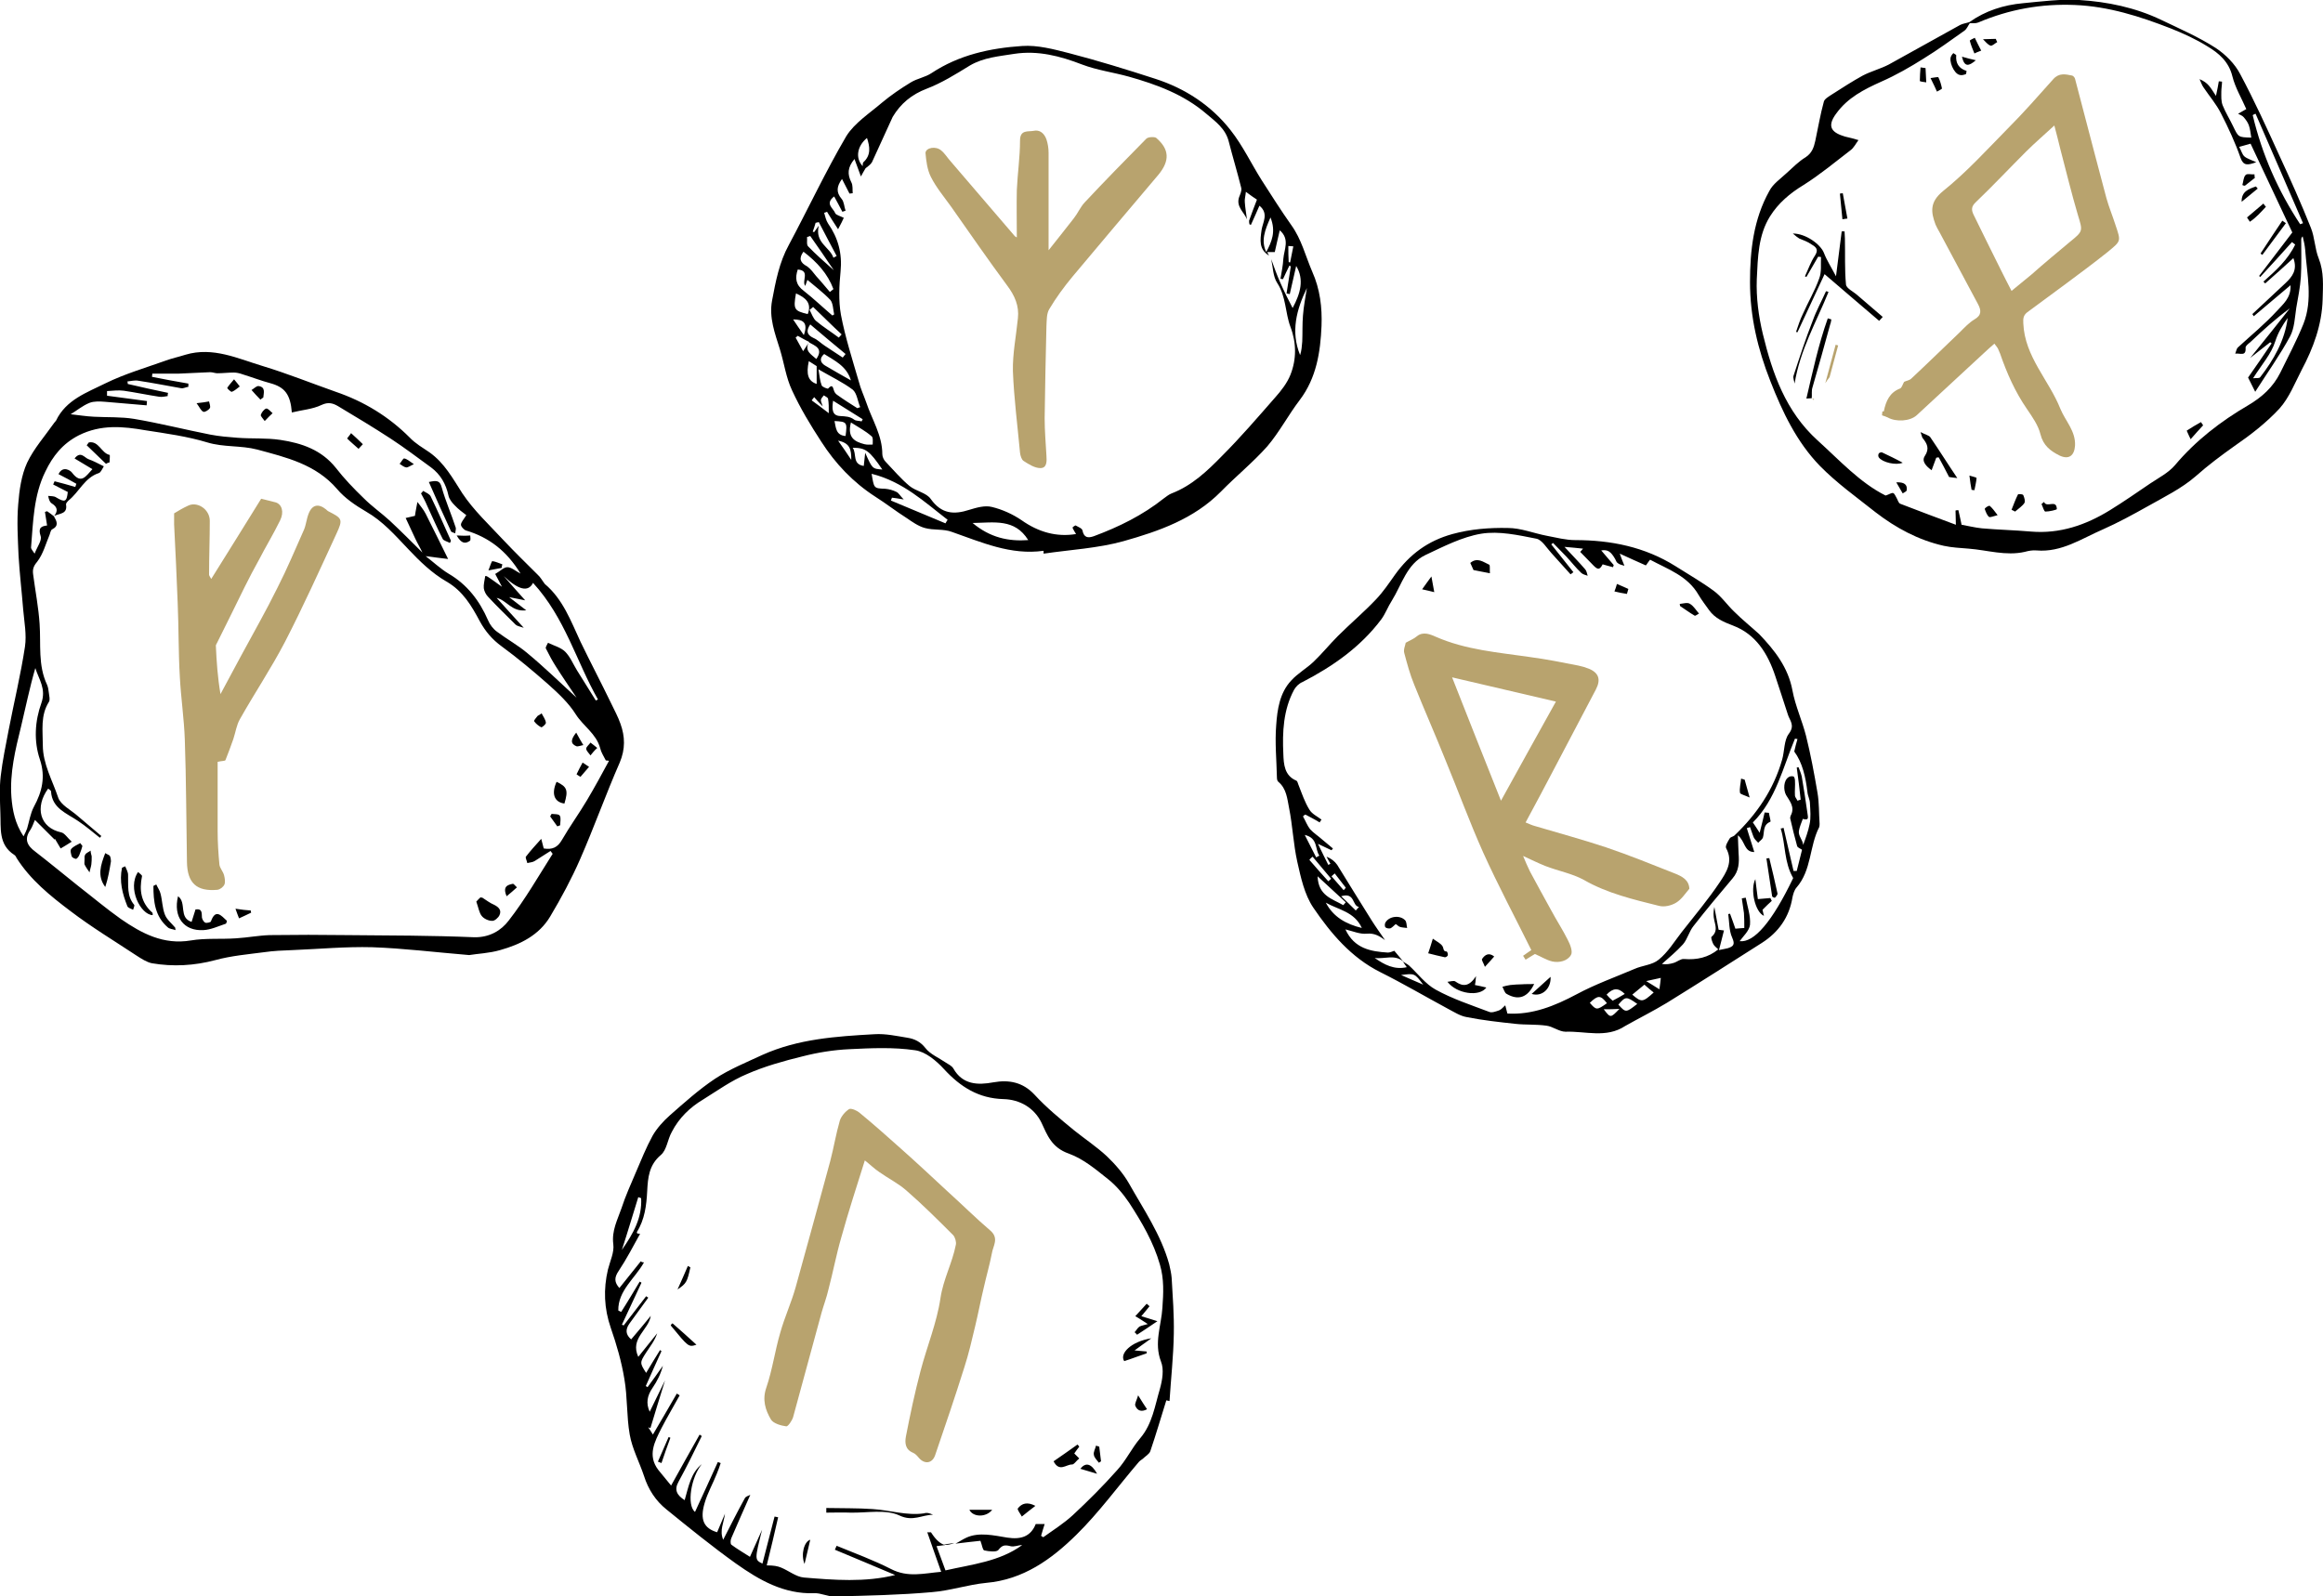 <svg width="227" height="156" viewBox="0 0 227 156" fill="none" xmlns="http://www.w3.org/2000/svg">
<g clip-path="url(#clip0_87_313)">
<path d="M110.938 137.393C110.868 137.184 111.077 136.87 111.216 136.382C111.635 137.044 111.844 137.393 112.088 137.741C111.565 138.02 111.147 137.916 110.938 137.393ZM64.289 142.864C64.638 142.062 64.987 141.261 65.335 140.459C65.405 140.494 65.475 140.494 65.51 140.529C65.196 141.365 64.917 142.167 64.638 143.003C64.533 142.968 64.429 142.898 64.289 142.864ZM107.102 141.296C107.207 141.33 107.312 141.365 107.416 141.4C107.486 141.888 107.521 142.341 107.591 142.829C107.521 142.864 107.451 142.933 107.381 142.968C107.207 142.724 106.928 142.48 106.893 142.202C106.824 141.923 107.033 141.609 107.102 141.296ZM107.207 144.048C106.614 143.874 106.161 143.735 105.568 143.56C106.091 142.898 106.649 143.038 107.207 144.048ZM79.176 150.495C79.002 151.296 78.793 152.097 78.618 152.864C78.235 151.923 78.584 150.669 79.176 150.495ZM94.726 147.568C95.458 147.568 96.19 147.568 96.957 147.568C96.364 148.334 95.074 148.299 94.726 147.568ZM66.207 126.034C66.59 125.197 66.904 124.466 67.218 123.734C67.288 123.769 67.392 123.838 67.462 123.873C67.148 125.302 67.079 125.441 66.207 126.034ZM99.467 147.428C99.851 146.94 100.374 146.766 101.176 147.184C100.687 147.568 100.269 147.881 99.851 148.23C99.711 147.951 99.363 147.533 99.467 147.428ZM65.719 129.344C66.486 130.006 67.253 130.703 68.055 131.434C67.288 131.678 67.288 131.678 65.544 129.553C65.579 129.448 65.649 129.379 65.719 129.344ZM112.158 129.413C111.67 129.1 111.321 128.856 110.938 128.647C111.321 128.229 111.67 127.845 112.053 127.427C112.158 127.497 112.227 127.602 112.332 127.671C112.088 127.985 111.844 128.264 111.53 128.647C112.018 128.786 112.402 128.926 113.099 129.135C112.332 129.657 111.705 130.076 111.112 130.459C111.042 130.389 110.972 130.285 110.868 130.215C111.042 130.041 111.147 129.797 111.356 129.657C111.565 129.553 111.844 129.518 112.158 129.413ZM112.506 130.807C111.983 131.191 111.426 131.574 110.868 131.992C111.321 132.027 111.705 132.062 112.053 132.097C112.053 132.166 112.053 132.201 112.053 132.271C111.321 132.515 110.624 132.793 109.857 133.037C109.369 132.306 110.519 131.121 112.506 130.807ZM102.954 142.829C103.755 142.271 104.523 141.749 105.29 141.191C105.359 141.261 105.429 141.33 105.464 141.4C105.29 141.609 105.15 141.818 104.976 142.062C105.115 142.202 105.255 142.341 105.464 142.55C105.185 142.759 104.941 143.177 104.732 143.142C104.174 143.142 103.511 143.909 102.954 142.829ZM91.17 148.055C90.089 148.055 89.217 148.752 87.892 148.125C86.567 147.498 84.72 147.881 83.116 147.846C82.314 147.812 81.512 147.846 80.745 147.846C80.745 147.707 80.745 147.533 80.745 147.393C82.244 147.428 83.778 147.393 85.278 147.498C86.951 147.602 88.59 148.16 90.298 147.916C90.577 147.812 90.891 147.916 91.17 148.055ZM92.216 150.948C92.564 150.913 92.913 150.878 93.261 150.808C92.913 150.948 92.564 151.052 92.216 150.948ZM62.616 123.281C61.919 124.152 61.221 125.023 60.524 125.894C60.036 125.337 60.001 124.884 60.454 124.222C61.221 123.072 61.849 121.852 62.546 120.598C62.546 120.598 62.407 120.563 62.267 120.563C62.267 120.528 62.232 120.458 62.232 120.424C62.999 119.204 63.174 117.81 63.243 116.416C63.313 115.092 63.418 113.873 64.568 112.897C65.161 112.409 65.231 111.364 65.649 110.632C66.346 109.273 67.427 108.228 68.717 107.461C70.112 106.59 71.471 105.615 72.971 104.987C74.714 104.221 76.596 103.698 78.444 103.245C79.943 102.862 81.477 102.618 83.011 102.548C85.138 102.444 87.3 102.339 89.426 102.653C90.437 102.792 91.483 103.663 92.25 104.499C93.854 106.242 95.632 107.357 98.038 107.426C99.676 107.461 101.071 108.298 101.768 109.726C102.326 110.911 102.744 112.165 104.453 112.758C105.882 113.28 107.068 114.291 108.253 115.232C109.055 115.859 109.752 116.695 110.345 117.566C111.565 119.448 112.716 121.399 113.343 123.594C113.761 125.023 113.692 126.382 113.587 127.845C113.483 129.553 112.75 131.26 113.448 133.072C113.761 133.839 113.587 134.884 113.343 135.755C112.855 137.393 112.611 139.17 111.426 140.564C110.589 141.539 110.031 142.759 109.159 143.7C107.8 145.233 106.335 146.696 104.836 148.09C103.965 148.892 102.919 149.554 101.943 150.251C101.873 150.216 101.803 150.146 101.733 150.111C101.838 149.728 101.977 149.31 102.082 148.961C101.838 148.961 101.524 148.961 101.21 148.961C100.722 150.181 99.781 150.495 98.421 150.286C97.131 150.076 95.667 149.728 94.447 150.286C94.063 150.46 93.715 150.704 93.366 150.878C94.272 150.773 95.074 150.669 95.806 150.599C95.981 151.052 96.016 151.505 96.19 151.54C96.643 151.644 97.375 151.714 97.55 151.505C97.933 151.017 98.177 150.982 98.735 151.122C99.084 151.226 99.502 151.017 99.886 151.017C97.689 152.62 95.005 152.899 92.39 153.491C92.111 152.725 91.832 151.993 91.518 151.122C91.797 151.087 92.076 151.052 92.355 151.017C91.937 150.913 91.483 150.564 90.995 149.798C90.96 149.728 90.821 149.798 90.612 149.763C91.065 151.052 91.483 152.272 91.971 153.631C90.298 153.77 88.729 154.223 87.056 153.352C85.347 152.481 83.534 151.819 81.756 151.087C81.686 151.226 81.652 151.331 81.582 151.47C83.569 152.307 85.522 153.108 87.474 153.944C84.51 154.676 81.512 154.432 78.549 154.188C77.782 154.118 77.085 153.526 76.317 153.212C75.969 153.073 75.62 153.003 74.923 153.003C75.306 151.435 75.69 149.867 76.039 148.299C75.934 148.265 75.794 148.265 75.69 148.23C75.306 149.763 74.888 151.296 74.504 152.829C73.737 152.446 73.737 152.446 74.47 149.519C74.086 150.355 73.737 151.157 73.284 152.167C72.692 151.784 72.029 151.401 71.471 150.982C71.367 150.913 71.367 150.529 71.471 150.32C72.064 148.927 72.692 147.533 73.319 146.104C73.215 146.174 72.901 146.244 72.796 146.418C72.064 147.742 71.402 149.066 70.669 150.495C70.286 149.589 70.739 148.822 70.844 147.951C70.6 148.543 70.321 149.17 70.077 149.763C68.787 149.38 68.368 148.543 68.857 146.906C69.135 145.93 69.658 145.024 70.042 144.048C70.181 143.7 70.321 143.351 70.425 143.003C70.321 142.968 70.251 142.933 70.147 142.898C69.414 144.536 68.647 146.174 67.915 147.777C67.079 147.115 67.532 144.362 68.578 143.107C67.497 143.979 67.288 145.303 66.904 146.627C66.137 146.139 65.858 145.616 66.311 144.815C67.113 143.351 67.846 141.853 68.578 140.355C68.508 140.32 68.438 140.285 68.368 140.215C67.427 141.853 66.521 143.526 65.579 145.198C65.161 144.676 64.743 144.188 64.324 143.665C63.243 142.236 63.976 140.912 64.638 139.588C65.196 138.508 65.823 137.463 66.416 136.382C66.311 136.313 66.242 136.278 66.137 136.208C65.37 137.567 64.568 138.891 63.801 140.215C63.697 140.041 63.522 139.762 63.348 139.518C63.418 139.518 63.487 139.553 63.557 139.588C64.01 138.09 64.464 136.592 64.987 134.919C64.464 135.999 63.976 136.975 63.487 137.985C63.104 137.149 63.243 136.417 63.766 135.651C64.22 134.989 64.568 134.292 64.778 133.49C64.289 134.187 63.801 134.884 63.278 135.581C63.209 135.546 63.174 135.511 63.104 135.476C63.627 134.327 64.115 133.177 64.638 132.062C64.603 132.027 64.533 131.992 64.499 131.957C64.045 132.689 63.592 133.421 63.139 134.187C62.511 133.212 62.511 133.177 63.139 132.201C63.522 131.609 63.976 131.051 64.22 130.319C63.627 131.051 63.034 131.783 62.372 132.619C61.535 130.807 63.383 130.006 63.592 128.612C62.965 129.379 62.337 130.145 61.675 130.912C61.152 130.459 61.082 129.971 61.5 129.379C62.128 128.542 62.721 127.671 63.348 126.835C63.278 126.8 63.209 126.73 63.139 126.696C62.407 127.636 61.675 128.612 60.942 129.553C60.873 129.518 60.838 129.483 60.768 129.483C61.396 128.124 62.058 126.73 62.686 125.372C62.616 125.337 62.581 125.302 62.511 125.267C61.919 126.243 61.326 127.253 60.698 128.229C60.594 128.194 60.524 128.124 60.419 128.089C60.385 126.138 62.058 124.953 62.93 123.385C62.79 123.385 62.686 123.351 62.616 123.281ZM62.372 117.009C62.476 117.044 62.546 117.078 62.651 117.113C62.755 118.995 61.919 120.528 60.768 122.166C61.361 120.354 61.849 118.681 62.372 117.009ZM61.012 134.78C61.326 136.557 61.221 138.438 61.535 140.215C61.779 141.609 62.476 142.898 62.93 144.257C63.348 145.581 64.08 146.696 65.126 147.533C67.357 149.345 69.589 151.157 71.925 152.829C74.191 154.432 76.596 155.826 79.56 155.721C80.222 155.686 80.885 156.07 81.547 156.035C84.72 155.965 87.927 155.896 91.065 155.617C92.843 155.477 94.586 154.885 96.364 154.711C99.99 154.397 102.744 152.411 105.185 150.007C107.381 147.846 109.229 145.303 111.251 142.933C111.356 142.794 111.53 142.689 111.67 142.585C111.914 142.341 112.297 142.132 112.402 141.853C112.96 140.215 113.448 138.543 113.971 136.87C114.075 136.905 114.18 136.905 114.284 136.94C114.424 134.745 114.668 132.55 114.703 130.354C114.738 128.542 114.598 126.73 114.494 124.919C114.459 124.466 114.354 124.013 114.25 123.56C113.448 120.667 111.739 118.193 110.31 115.65C109.752 114.674 108.95 113.768 108.148 113.002C107.172 112.096 106.022 111.329 104.976 110.493C103.616 109.378 102.256 108.263 101.071 106.973C99.955 105.789 98.63 105.51 97.062 105.789C95.562 106.068 94.063 106.033 93.157 104.43C93.017 104.186 92.669 104.012 92.39 103.837C91.727 103.384 90.891 103.036 90.437 102.444C89.949 101.816 89.357 101.538 88.694 101.433C87.613 101.259 86.533 101.015 85.452 101.085C81.721 101.294 77.991 101.538 74.504 103.106C72.936 103.837 71.297 104.499 69.868 105.44C68.299 106.486 66.869 107.775 65.44 109.029C64.812 109.587 64.185 110.284 63.766 111.015C63.139 112.165 62.651 113.385 62.128 114.604C61.64 115.754 61.117 116.904 60.733 118.089C60.35 119.204 59.757 120.284 59.931 121.608C60.036 122.41 59.618 123.246 59.408 124.082C58.955 125.999 59.025 127.88 59.687 129.797C60.245 131.4 60.733 133.072 61.012 134.78Z" fill="black"/>
<path d="M191.718 5.54C192.206 5.68 192.589 5.784 193.077 5.889C192.38 6.481 191.962 6.586 191.718 5.54ZM186.314 47.946C186.279 48.051 186.07 48.121 185.93 48.225C185.721 47.877 185.512 47.493 185.303 47.145C186.07 47.11 186.418 47.354 186.314 47.946ZM193.147 46.727C193.112 47.145 193.008 47.528 192.938 47.912C192.833 47.912 192.729 47.877 192.659 47.877C192.589 47.493 192.519 47.11 192.45 46.483C192.763 46.587 193.147 46.657 193.147 46.727ZM194.507 4.46C194.228 4.356 194.019 4.077 193.775 3.833C194.193 3.833 194.611 3.798 195.03 3.798C195.065 3.903 195.099 4.007 195.169 4.112C194.925 4.251 194.646 4.53 194.507 4.46ZM194.437 49.445C194.681 49.654 194.89 49.933 195.204 50.351C194.786 50.455 194.472 50.595 194.367 50.525C194.158 50.351 194.053 50.037 193.949 49.758C193.914 49.654 194.367 49.375 194.437 49.445ZM187.604 7.91C187.604 7.457 187.638 7.039 187.673 6.586C187.848 6.621 187.987 6.621 188.161 6.655C188.196 7.108 188.196 7.561 188.231 8.049C188.022 8.014 187.604 7.979 187.604 7.91ZM219.121 18.084C219.225 17.736 219.225 17.318 219.434 17.109C219.574 16.935 220.027 17.074 220.306 17.039C220.306 17.144 220.306 17.283 220.341 17.388C220.027 17.631 219.679 17.91 219.365 18.154C219.26 18.154 219.19 18.119 219.121 18.084ZM220.446 18.224C220.515 18.294 220.55 18.363 220.62 18.433C220.097 18.851 219.574 19.304 219.051 19.722C219.016 18.712 219.748 18.468 220.446 18.224ZM180.038 21.43C179.968 20.593 179.864 19.757 179.794 18.921C179.899 18.921 179.968 18.886 180.073 18.886C180.212 19.722 180.387 20.524 180.526 21.36C180.352 21.395 180.178 21.395 180.038 21.43ZM200.991 49.758C200.991 49.828 200.259 50.002 199.876 50.002C199.736 50.002 199.632 49.549 199.492 49.27C199.562 49.201 199.667 49.131 199.736 49.061C200.015 49.689 200.957 48.748 200.991 49.758ZM219.574 21.255C220.097 20.802 220.655 20.349 221.178 19.896C221.247 20.001 221.317 20.105 221.422 20.21C220.934 20.733 220.446 21.29 219.853 21.674C219.748 21.534 219.679 21.395 219.574 21.255ZM215.076 41.256C215.146 41.361 215.216 41.465 215.286 41.57C214.902 41.988 214.519 42.406 214.065 42.929C213.926 42.65 213.821 42.406 213.682 42.093C214.17 41.779 214.623 41.5 215.076 41.256ZM192.938 5.227C192.763 4.809 192.589 4.39 192.485 3.972C192.485 3.937 192.798 3.763 192.973 3.694C193.147 4.077 193.356 4.46 193.6 4.948C193.217 5.087 193.077 5.157 192.938 5.227ZM189.277 8.955C189.138 8.642 188.998 8.328 188.649 7.631C188.998 7.596 189.382 7.492 189.417 7.561C189.591 7.91 189.695 8.293 189.765 8.642C189.765 8.711 189.451 8.851 189.277 8.955ZM221.073 24.914C221.003 24.879 220.934 24.809 220.899 24.775C221.596 23.695 222.328 22.614 223.025 21.569C223.13 21.639 223.27 21.743 223.374 21.813C222.607 22.858 221.84 23.869 221.073 24.914ZM185.93 45.228C185.268 45.507 183.943 45.194 183.594 44.706C183.524 44.601 183.524 44.427 183.594 44.323C183.629 44.253 183.838 44.183 183.908 44.218C184.57 44.532 185.233 44.845 185.93 45.228ZM190.672 5.471C190.741 5.331 190.846 5.227 190.881 5.192C191.09 5.331 191.16 5.366 191.16 5.401C191.09 6.168 191.404 6.69 192.171 6.934C192.171 6.934 192.136 7.213 192.101 7.248C191.892 7.317 191.683 7.387 191.474 7.317C190.916 7.178 190.393 5.924 190.672 5.471ZM197.714 48.399C197.819 48.643 197.923 48.992 197.819 49.166C197.61 49.48 197.226 49.724 196.912 50.002C196.808 49.933 196.703 49.898 196.564 49.828C196.773 49.305 196.947 48.818 197.191 48.33C197.261 48.26 197.679 48.295 197.714 48.399ZM177.109 37.876C177.005 38.19 177.075 38.573 177.04 38.922C176.865 38.922 176.691 38.956 176.517 38.956C177.144 36.273 177.702 33.66 178.609 31.116C178.713 31.151 178.818 31.186 178.957 31.221C178.922 31.36 178.922 31.535 178.853 31.674C178.295 33.73 177.702 35.82 177.109 37.876ZM177.04 38.922C177.04 38.922 177.075 38.922 177.04 38.922C177.075 38.922 177.04 38.922 177.04 38.922ZM178.678 28.538C177.493 31.465 175.889 34.218 175.366 37.493C175.331 37.249 175.192 36.935 175.262 36.726C175.854 34.914 176.447 33.102 177.144 31.326C177.493 30.35 178.016 29.409 178.434 28.468C178.504 28.468 178.609 28.503 178.678 28.538ZM188.615 42.72C189.521 44.044 190.393 45.438 191.264 46.727C190.985 46.692 190.602 46.657 190.462 46.622C190.079 45.856 189.765 45.298 189.451 44.706C189.382 44.706 189.277 44.706 189.207 44.741C189.068 45.124 188.928 45.507 188.754 45.96C188.231 45.577 187.743 45.089 188.092 44.566C188.58 43.835 188.301 43.347 187.883 42.824C187.813 42.755 187.813 42.615 187.673 42.232C188.127 42.476 188.475 42.545 188.615 42.72ZM175.82 23.311C175.645 23.207 175.471 23.067 175.192 22.823C176.482 22.823 177.911 23.904 178.225 24.705C178.504 25.437 178.957 26.134 179.411 27.005C179.62 25.332 179.794 23.973 179.968 22.614C180.073 22.614 180.178 22.614 180.247 22.614C180.247 22.858 180.282 23.067 180.282 23.311C180.317 24.809 180.247 26.343 180.387 27.806C180.422 28.189 181.119 28.503 181.502 28.852C182.339 29.548 183.141 30.28 183.978 30.977C183.873 31.116 183.734 31.221 183.629 31.36C181.886 29.862 180.143 28.398 178.295 26.796C177.458 28.608 176.552 30.524 175.645 32.475C175.61 32.475 175.541 32.441 175.506 32.441C175.715 31.848 175.889 31.256 176.168 30.698C176.691 29.514 177.354 28.398 177.772 27.214C178.016 26.587 177.911 25.82 177.946 25.123C177.877 25.123 177.772 25.088 177.667 25.088C177.284 25.75 176.9 26.412 176.517 27.074C176.482 27.04 176.412 27.04 176.377 27.005C176.691 26.343 176.935 25.611 177.354 24.984C177.737 24.391 177.458 24.147 177.04 23.904C176.656 23.625 176.238 23.485 175.82 23.311ZM223.548 31.081C223.27 33.277 222.189 35.158 220.864 36.866C220.759 37.005 220.446 36.935 220.167 36.97C221.003 35.646 221.945 34.601 222.328 33.381C222.607 32.51 223.025 31.813 223.548 31.081ZM172.961 21.151C173.763 19.861 174.913 18.886 176.238 18.084C177.842 17.074 179.306 15.854 180.805 14.704C181.154 14.461 181.363 14.008 181.607 13.694C181.154 13.555 180.735 13.45 180.282 13.346C179.132 12.997 178.399 12.474 179.445 11.081C180.561 9.547 182.13 8.746 183.838 7.979C185.268 7.352 186.662 6.551 187.987 5.715C189.347 4.878 190.637 3.937 191.962 2.997C192.206 2.822 192.31 2.509 192.485 2.265C192.763 2.265 193.077 2.3 193.321 2.195C196.354 0.906 199.492 0.348 202.769 0.488C206.047 0.627 209.115 1.603 212.148 2.788C213.368 3.275 214.588 3.833 215.704 4.53C216.82 5.192 217.796 6.028 218.145 7.457C218.423 8.572 219.051 9.617 219.504 10.662C219.121 10.872 218.912 11.011 218.702 11.116C218.877 11.22 219.121 11.29 219.26 11.464C219.469 11.708 219.644 11.952 219.748 12.23C219.888 12.614 219.923 13.032 219.992 13.45C218.702 13.415 218.737 13.415 218.214 12.335C217.9 11.673 217.482 11.011 217.203 10.314C217.029 9.896 217.064 9.408 217.064 8.955C217.064 8.642 217.133 8.293 217.133 7.979C217.029 7.979 216.924 7.945 216.82 7.945C216.75 8.363 216.68 8.746 216.541 9.373C216.227 8.885 216.053 8.607 215.843 8.363C215.634 8.119 215.355 7.91 214.937 7.736C215.076 8.014 215.146 8.293 215.321 8.537C215.878 9.373 216.576 10.175 217.029 11.081C217.761 12.509 218.423 13.938 218.946 15.436C219.225 16.203 219.609 16.168 220.48 15.854C219.957 15.611 219.574 15.506 219.33 15.297C219.086 15.088 219.016 14.704 218.807 14.356C219.295 14.217 219.679 14.112 219.923 14.043C221.317 17.004 222.677 19.896 224.002 22.719C222.921 24.147 221.84 25.541 220.759 26.97C220.794 27.005 220.829 27.04 220.864 27.074C221.91 25.924 222.956 24.809 223.967 23.66C224.071 23.729 224.176 23.834 224.281 23.904C223.583 25.367 222.398 26.447 221.178 27.527C221.247 27.597 221.282 27.632 221.352 27.702C222.258 26.9 223.165 26.099 224.106 25.228C224.525 26.378 224.002 27.04 223.339 27.667C222.258 28.677 221.178 29.688 220.097 30.698C220.132 30.768 220.202 30.838 220.236 30.907C221.387 29.932 222.537 28.956 223.827 27.876C223.897 29.13 223.06 29.757 222.503 30.385C221.317 31.674 219.957 32.789 218.667 33.974C218.563 34.078 218.528 34.287 218.423 34.566C218.912 34.496 219.504 34.88 219.434 33.974C219.434 33.799 219.713 33.59 219.888 33.451C221.108 32.301 222.363 31.151 223.758 30.141C222.537 31.709 221.282 33.242 219.888 34.984C220.655 34.392 221.247 33.904 221.84 33.451C221.875 33.486 221.945 33.521 221.98 33.556C221.247 34.636 220.515 35.716 219.679 36.901C219.853 37.249 220.062 37.667 220.376 38.294C221.596 36.378 222.816 34.671 223.793 32.859C224.211 32.057 224.246 31.047 224.385 30.106C224.559 29.095 224.769 28.085 224.838 27.074C224.908 25.89 224.873 24.67 224.873 23.451C224.873 23.346 224.873 23.241 225.013 23.102C225.117 23.52 225.222 23.973 225.257 24.391C225.431 26.831 226.024 29.305 225.082 31.674C224.42 33.312 223.583 34.88 222.816 36.448C222.119 37.841 221.038 38.817 219.679 39.618C216.994 41.187 214.554 43.068 212.531 45.472C211.904 46.204 210.963 46.692 210.126 47.249C208.836 48.121 207.546 49.027 206.186 49.863C203.815 51.326 201.27 52.197 198.446 51.954C196.843 51.814 195.239 51.779 193.67 51.64C192.973 51.57 192.31 51.396 191.683 51.291C191.578 50.769 191.474 50.316 191.369 49.863C191.264 49.863 191.195 49.863 191.09 49.898C191.09 50.281 191.125 50.699 191.125 51.291C189.277 50.595 187.464 49.933 185.686 49.236C185.512 49.166 185.442 48.852 185.337 48.678C185.233 48.504 185.128 48.225 184.989 48.19C184.814 48.156 184.605 48.33 184.257 48.434C181.746 47.18 179.759 44.985 177.598 43.033C174.495 40.211 173.205 36.517 172.263 32.65C171.845 30.907 171.601 29.061 171.671 27.284C171.775 25.123 171.81 22.998 172.961 21.151ZM220.411 11.116C221.945 14.67 223.514 18.224 225.048 21.813C224.943 21.848 224.873 21.883 224.769 21.917C222.607 18.642 221.038 15.088 220.132 11.255C220.236 11.185 220.306 11.15 220.411 11.116ZM172.996 37.249C174.181 40.281 175.575 43.208 177.842 45.542C179.48 47.215 181.433 48.608 183.28 50.072C185.268 51.605 187.464 52.79 189.939 53.347C190.741 53.522 191.543 53.556 192.38 53.626C194.193 53.766 196.006 54.358 197.854 53.94C198.237 53.835 198.621 53.766 199.004 53.8C201.445 54.009 203.397 52.651 205.489 51.745C206.988 51.082 208.452 50.281 209.882 49.48C211.485 48.574 213.194 47.737 214.554 46.553C215.774 45.472 217.029 44.532 218.354 43.591C219.923 42.511 221.457 41.326 222.747 39.932C223.688 38.887 224.246 37.458 224.908 36.169C226.059 34.008 226.895 31.744 226.965 29.27C227 27.911 227.105 26.587 226.582 25.262C226.198 24.322 226.198 23.207 225.815 22.266C224.873 19.896 223.827 17.562 222.747 15.227C221.526 12.544 220.306 9.861 218.912 7.248C218.389 6.237 217.482 5.331 216.541 4.704C214.867 3.624 213.019 2.822 211.207 1.951C208.661 0.732 205.942 0.174 203.188 1.91778e-05C201.375 -0.105 199.527 0.139 197.679 0.314C195.797 0.488 194.019 1.045 192.45 2.16C192.136 2.265 191.822 2.3 191.543 2.439C189.207 3.728 186.906 5.018 184.57 6.307C183.769 6.725 182.827 6.969 182.025 7.387C181.014 7.945 180.038 8.572 179.062 9.199C178.748 9.408 178.295 9.652 178.225 9.931C177.877 11.185 177.667 12.474 177.388 13.764C177.249 14.391 177.075 14.948 176.447 15.367C175.75 15.785 175.192 16.377 174.564 16.935C173.972 17.492 173.24 17.98 172.891 18.677C171.357 21.43 171.008 24.461 171.008 27.562C171.008 30.977 171.775 34.148 172.996 37.249Z" fill="black"/>
<path d="M45.951 52.337C45.951 52.511 46.021 52.79 45.916 52.859C45.463 53.173 45.079 53.138 44.626 52.337C45.149 52.372 45.567 52.372 45.951 52.337ZM49.019 55.508C48.67 55.577 48.322 55.647 47.729 55.752C47.903 55.298 48.043 54.846 48.112 54.846C48.426 54.88 48.775 55.055 49.089 55.159C49.054 55.298 49.019 55.403 49.019 55.508ZM39.501 44.81C39.745 44.845 39.989 45.054 40.442 45.368C40.059 45.542 39.85 45.716 39.675 45.681C39.466 45.647 39.257 45.472 39.048 45.333C39.222 45.159 39.396 44.775 39.501 44.81ZM26.009 39.932C26.183 39.897 26.427 40.211 26.636 40.385C26.392 40.629 26.148 40.838 25.869 41.152C25.695 40.908 25.451 40.664 25.486 40.559C25.555 40.315 25.799 40.002 26.009 39.932ZM22.871 37.075C23.115 37.388 23.289 37.563 23.429 37.772C23.185 37.946 22.941 38.19 22.662 38.294C22.557 38.329 22.174 37.946 22.208 37.911C22.348 37.667 22.592 37.423 22.871 37.075ZM20.43 39.235C20.465 39.444 20.605 39.758 20.5 39.897C20.395 40.071 20.012 40.315 19.872 40.246C19.628 40.141 19.524 39.828 19.21 39.409C19.768 39.34 20.117 39.305 20.43 39.235ZM25.73 38.852C25.625 38.922 25.52 38.991 25.451 39.061C25.137 38.747 24.858 38.434 24.579 38.12C24.823 37.981 25.067 37.702 25.276 37.737C25.974 37.841 25.765 38.399 25.73 38.852ZM34.306 42.336C34.69 42.685 35.073 43.033 35.457 43.416C35.317 43.556 35.178 43.73 35.038 43.87C34.655 43.521 34.271 43.207 33.923 42.859C33.923 42.824 34.202 42.511 34.306 42.336ZM42.081 48.504C42.778 49.932 43.406 51.396 44.068 52.859C44.033 52.929 43.998 52.999 43.964 53.069C43.72 52.929 43.371 52.859 43.266 52.685C42.709 51.605 42.255 50.525 41.732 49.41C41.558 48.992 41.349 48.608 41.14 48.225C41.209 48.155 41.279 48.086 41.349 47.981C41.663 48.155 41.976 48.295 42.081 48.504ZM44.521 51.535C44.591 51.709 44.487 51.953 44.487 52.128C44.347 52.058 44.103 52.023 44.068 51.919C43.336 50.351 42.639 48.783 41.907 47.11C42.709 46.936 42.987 46.971 43.162 47.633C43.545 48.992 44.103 50.246 44.521 51.535ZM24.509 88.993C24.509 89.063 24.509 89.133 24.544 89.203C24.196 89.377 23.812 89.551 23.359 89.76C23.254 89.481 23.15 89.237 23.01 88.819C23.638 88.924 24.056 88.959 24.509 88.993ZM54.702 79.725C54.841 79.969 54.737 80.352 54.737 80.665C54.632 80.7 54.562 80.735 54.458 80.77C54.214 80.457 54.005 80.108 53.76 79.794C53.795 79.725 53.865 79.62 53.9 79.55C54.179 79.585 54.597 79.55 54.702 79.725ZM57.7 73.836C57.561 73.627 57.282 73.383 57.282 73.174C57.282 73 57.561 72.791 57.7 72.582C57.909 72.721 58.084 72.895 58.362 73.104C58.049 73.383 57.874 73.627 57.7 73.836ZM52.924 69.724C53.063 70.003 53.307 70.317 53.342 70.63C53.377 70.77 52.959 71.118 52.889 71.083C52.61 70.944 52.366 70.735 52.191 70.491C52.157 70.421 52.401 70.142 52.54 69.968C52.68 69.898 52.784 69.829 52.924 69.724ZM56.933 74.533C57.142 74.672 57.351 74.812 57.561 74.951C57.282 75.265 57.003 75.613 56.724 75.927C56.584 75.857 56.445 75.752 56.34 75.683C56.515 75.299 56.724 74.916 56.933 74.533ZM56.306 71.606C56.584 72.129 56.794 72.477 57.003 72.826C56.759 72.86 56.48 73 56.306 72.93C55.748 72.686 55.748 72.303 56.306 71.606ZM50.518 86.728C50.169 87.042 49.856 87.321 49.507 87.6C49.089 86.624 49.612 86.485 50.135 86.38C50.239 86.415 50.379 86.624 50.518 86.728ZM8.96 83.697C8.96 83.976 8.96 84.254 8.925 84.499C8.89 84.742 8.786 85.021 8.751 85.265C8.577 85.021 8.402 84.777 8.263 84.499C8.228 84.394 8.263 84.254 8.263 83.941C8.263 83.906 8.228 83.662 8.333 83.523C8.437 83.349 8.681 83.279 8.855 83.139C8.855 83.349 8.925 83.523 8.96 83.697ZM7.844 82.408C7.914 82.512 7.984 82.582 8.054 82.686C7.984 82.93 7.914 83.174 7.81 83.418C7.74 83.627 7.635 83.836 7.461 83.941C7.391 83.976 7.043 83.836 7.008 83.697C6.938 83.453 6.833 83.105 6.973 82.965C7.182 82.721 7.531 82.582 7.844 82.408ZM55.155 78.54C54.144 78.401 53.865 77.564 54.388 76.415C55.434 76.902 55.538 77.251 55.155 78.54ZM10.355 45.333C9.727 44.741 9.1 44.113 8.472 43.521C8.542 43.416 8.611 43.347 8.681 43.242C9.657 43.068 9.901 44.288 10.703 44.462C10.773 44.462 10.703 44.95 10.703 45.194C10.564 45.228 10.459 45.263 10.355 45.333ZM10.738 83.662C10.808 83.802 10.843 84.011 10.843 84.185C10.703 85.021 10.564 85.857 10.285 86.694C9.483 85.614 9.832 84.568 10.285 83.383C10.494 83.523 10.668 83.558 10.738 83.662ZM13.109 88.436C13.179 88.506 13.039 88.784 13.004 88.924C12.83 88.819 12.516 88.749 12.447 88.575C11.958 87.356 11.645 86.136 11.924 84.812C12.028 84.777 12.133 84.707 12.237 84.673C12.342 84.951 12.516 85.23 12.516 85.509C12.551 86.554 12.377 87.565 13.109 88.436ZM14.887 89.203C14.922 89.237 14.922 89.377 14.922 89.446C13.736 89.412 12.412 86.798 13.492 85.23C13.632 85.37 13.911 85.544 13.876 85.648C13.597 87.007 13.771 88.227 14.887 89.203ZM17.118 90.666C17.118 90.736 17.153 90.84 17.153 90.91C16.874 90.805 16.56 90.805 16.386 90.631C15.131 89.551 14.992 88.088 14.992 86.589C15.096 86.554 15.166 86.485 15.271 86.45C15.41 86.763 15.619 87.042 15.689 87.356C15.863 88.018 15.863 88.749 16.107 89.377C16.282 89.865 16.77 90.248 17.118 90.666ZM48.81 89.446C48.705 89.69 48.322 90.039 48.078 90.004C47.729 90.004 47.276 89.795 47.066 89.516C46.822 89.203 46.753 88.715 46.544 88.122C46.648 88.018 46.788 87.844 46.962 87.704C47.032 87.739 47.101 87.739 47.136 87.739C47.52 87.983 47.868 88.262 48.287 88.436C48.775 88.68 49.019 88.993 48.81 89.446ZM22.174 90.004C22.139 90.074 22.139 90.248 22.069 90.283C21.337 90.527 20.605 90.875 19.872 90.91C17.955 91.014 16.909 89.621 17.397 87.6C18.269 88.227 17.432 89.69 18.722 90.109C18.861 89.656 18.966 89.307 19.105 88.889C19.803 88.784 19.698 89.272 19.733 89.69C19.768 89.865 19.907 90.109 20.047 90.178C20.186 90.248 20.57 90.143 20.605 90.074C21.058 88.784 21.616 89.481 22.174 90.004ZM5.299 50.42C5.683 49.932 5.613 49.549 5.055 49.201C4.881 49.096 4.776 48.852 4.707 48.469C4.951 48.504 5.264 48.469 5.474 48.608C6.345 49.131 6.52 49.061 6.624 48.086C6.136 47.842 5.683 47.598 5.195 47.354C5.23 47.249 5.299 47.145 5.334 47.04C5.997 47.215 6.694 47.389 7.356 47.598C7.391 47.493 7.426 47.389 7.461 47.284C6.903 46.971 6.345 46.657 5.718 46.343C6.136 45.472 6.903 45.995 7.043 46.204C7.949 47.389 8.402 46.518 9.03 45.856C8.437 45.507 7.879 45.159 7.287 44.81C7.879 44.044 8.263 44.741 8.646 44.88C9.134 45.054 9.588 45.298 10.145 45.577C10.006 45.786 9.867 46.169 9.657 46.239C8.263 46.692 7.74 48.086 6.694 48.922C6.589 49.026 6.45 49.166 6.45 49.305C6.624 50.246 5.822 50.176 5.299 50.42ZM5.299 50.42C5.299 50.455 5.264 50.42 5.299 50.42V50.42ZM5.299 50.455C5.264 50.42 5.264 50.42 5.299 50.455C5.264 50.42 5.264 50.42 5.299 50.455ZM58.432 68.365C58.362 68.4 58.293 68.435 58.223 68.47C57.596 67.494 57.003 66.484 56.375 65.508C55.992 64.881 55.713 64.184 55.225 63.696C54.806 63.278 54.109 63.104 53.551 62.825C53.481 62.999 53.272 63.278 53.342 63.383C53.656 64.01 53.97 64.602 54.353 65.195C54.946 66.135 55.573 67.041 56.34 68.191C54.632 66.623 53.133 65.16 51.529 63.836C50.623 63.069 49.542 62.477 48.566 61.745C48.182 61.466 47.868 61.048 47.694 60.63C46.857 58.713 45.672 57.145 43.824 56.065C43.022 55.577 42.325 54.915 41.593 54.358C42.395 54.462 43.162 54.567 43.789 54.636C43.022 53.103 42.325 51.64 41.593 50.211C41.384 49.793 41.07 49.445 40.791 49.061C40.721 49.48 40.617 49.898 40.547 50.42C40.407 50.455 40.129 50.525 39.641 50.629C39.989 51.361 40.268 51.988 40.582 52.65C40.791 53.103 41.07 53.556 41.279 54.009C40.233 52.964 39.187 51.919 38.106 50.908C37.27 50.142 36.363 49.514 35.561 48.713C34.585 47.772 33.644 46.796 32.807 45.716C31.413 43.974 29.495 43.312 27.403 42.998C26.009 42.789 24.614 42.894 23.22 42.789C22.313 42.72 21.441 42.65 20.535 42.476C18.06 41.988 15.584 41.361 13.109 40.943C11.854 40.733 10.529 40.803 9.204 40.733C8.402 40.699 7.6 40.559 6.903 40.489C7.496 40.141 8.054 39.653 8.751 39.374C9.204 39.2 9.762 39.235 10.25 39.27C11.61 39.374 12.969 39.514 14.329 39.618C14.329 39.479 14.364 39.34 14.364 39.2C13.074 39.026 11.784 38.852 10.459 38.678C10.459 38.538 10.459 38.399 10.459 38.225C11.017 38.19 11.575 38.12 12.098 38.19C13.283 38.364 14.434 38.608 15.584 38.782C15.863 38.817 16.142 38.747 16.386 38.712C16.386 38.608 16.386 38.503 16.421 38.399C15.096 38.12 13.806 37.841 12.481 37.528C12.481 37.458 12.481 37.353 12.447 37.284C12.795 37.249 13.179 37.144 13.527 37.214C14.922 37.423 16.316 37.702 17.711 37.946C17.92 37.981 18.164 37.841 18.408 37.806C18.408 37.702 18.408 37.597 18.408 37.493C17.223 37.284 16.038 37.075 14.852 36.831C14.852 36.726 14.887 36.622 14.887 36.517C15.759 36.517 16.63 36.517 17.502 36.517C18.513 36.482 19.524 36.413 20.535 36.378C20.779 36.378 21.023 36.482 21.232 36.482C21.79 36.482 22.313 36.413 22.836 36.413C23.115 36.413 23.429 36.482 23.708 36.587C24.614 36.866 25.52 37.214 26.427 37.458C27.822 37.841 28.379 38.538 28.519 40.315C29.495 40.071 30.541 40.002 31.413 39.584C32.075 39.27 32.528 39.409 33.016 39.688C34.76 40.733 36.503 41.779 38.211 42.894C39.536 43.765 40.826 44.741 42.116 45.681C43.057 46.378 43.58 47.319 43.824 48.434C43.894 48.783 44.173 49.131 44.417 49.375C44.8 49.793 45.254 50.107 45.567 50.351C45.288 50.804 45.044 51.047 45.044 51.291C45.044 51.466 45.323 51.779 45.532 51.849C47.764 52.511 49.507 53.835 50.867 56.065C50.344 55.786 49.96 55.438 49.577 55.438C49.228 55.438 48.879 55.821 48.391 56.1C48.6 56.483 48.81 56.901 49.054 57.354C47.555 56.274 47.555 56.274 47.415 56.309C47.345 56.762 47.241 57.145 47.276 57.494C47.311 57.773 47.485 58.121 47.694 58.33C48.566 59.271 49.472 60.142 50.379 61.048C50.518 61.187 50.762 61.222 51.181 61.361C50.169 60.246 49.333 59.34 48.531 58.435C49.542 58.678 49.995 59.828 51.425 59.654C50.797 59.166 50.344 58.818 49.751 58.365C50.344 58.469 50.727 58.574 51.32 58.678C50.483 57.738 49.856 57.041 49.228 56.309C50.588 57.598 51.599 57.947 52.087 56.971C55.225 60.386 56.306 64.637 58.432 68.365ZM59.199 74.324C59.304 74.324 59.408 74.359 59.513 74.359C58.816 75.648 58.118 76.937 57.351 78.226C56.584 79.516 55.678 80.77 54.911 82.094C54.493 82.826 53.97 83.07 53.133 82.93C53.063 82.686 52.993 82.408 52.889 81.99C52.331 82.617 51.843 83.139 51.39 83.732C51.32 83.836 51.494 84.15 51.529 84.359C51.773 84.289 52.052 84.289 52.261 84.15C52.784 83.836 53.272 83.488 53.795 83.174C53.865 83.279 53.935 83.349 54.005 83.453C52.61 85.648 51.32 87.913 49.716 89.969C48.984 90.945 47.834 91.642 46.334 91.607C42.185 91.433 38.072 91.433 33.923 91.398C31.413 91.363 28.867 91.363 26.357 91.398C25.276 91.433 24.196 91.642 23.08 91.711C21.616 91.816 20.082 91.677 18.652 91.92C15.968 92.373 13.841 91.224 11.819 89.83C10.389 88.819 9.03 87.669 7.635 86.589C6.241 85.474 4.846 84.324 3.452 83.244C2.65 82.652 2.336 82.025 2.963 81.118C3.173 80.805 3.277 80.422 3.417 80.143C4.079 80.805 4.707 81.432 5.334 82.059C5.334 82.025 5.369 82.025 5.369 81.99C5.543 82.303 5.753 82.617 5.927 82.93C6.241 82.756 6.554 82.547 7.008 82.268C6.589 81.885 6.31 81.432 5.997 81.362C3.87 80.909 3.382 78.888 4.707 77.076C4.811 77.181 4.986 77.251 4.986 77.355C5.09 79.028 6.52 79.481 7.635 80.247C8.367 80.735 9.065 81.328 9.762 81.885C9.797 81.815 9.867 81.781 9.901 81.711C9.134 81.049 8.367 80.422 7.6 79.76C6.938 79.167 5.927 78.679 5.683 77.948C5.125 76.275 4.184 74.672 4.184 72.826C4.184 71.397 3.94 69.933 4.776 68.609C4.916 68.4 4.811 68.052 4.776 67.738C4.742 67.459 4.707 67.181 4.602 66.937C3.696 65.02 4.009 62.999 3.87 60.978C3.765 59.375 3.452 57.773 3.242 56.17C3.173 55.682 3.242 55.368 3.626 54.915C4.219 54.149 4.463 53.173 4.846 52.267C4.916 52.093 4.951 51.814 5.09 51.744C5.787 51.396 5.543 50.943 5.264 50.455C5.055 50.281 4.846 50.142 4.602 49.967C4.532 50.002 4.463 50.002 4.393 50.037C4.463 50.455 4.532 50.873 4.602 51.361C4.044 51.431 3.696 51.57 3.974 52.406C4.114 52.825 3.626 53.452 3.382 54.114C3.207 53.835 3.033 53.661 3.033 53.522C3.242 51.013 3.277 48.434 4.428 46.099C5.16 44.566 6.136 43.347 7.705 42.545C9.867 41.465 12.028 41.674 14.225 42.057C16.247 42.371 18.304 42.65 20.256 43.242C21.86 43.73 23.533 43.521 25.137 43.939C27.961 44.706 30.855 45.368 32.947 47.807C33.714 48.713 34.76 49.41 35.77 50.002C37.409 50.943 38.594 52.302 39.885 53.661C41 54.846 42.22 56.03 43.615 56.832C45.254 57.773 46.09 59.236 46.892 60.734C47.45 61.745 48.112 62.511 49.019 63.173C50.588 64.323 52.087 65.578 53.551 66.867C54.562 67.773 55.573 68.714 56.271 69.829C57.003 70.979 58.258 71.71 58.641 73.104C58.746 73.557 58.99 73.906 59.199 74.324ZM2.301 81.746C1.464 80.491 1.22 79.202 1.116 77.913C0.941 75.543 1.499 73.278 2.057 71.013C2.51 69.132 2.894 67.215 3.452 65.299C3.8 66.414 4.532 67.32 4.044 68.714C3.417 70.456 3.277 72.407 3.905 74.254C4.463 75.927 4.114 77.39 3.312 78.854C2.963 79.516 2.859 80.282 2.65 80.979C2.58 81.188 2.475 81.397 2.301 81.746ZM52.54 56.17C51.425 55.055 50.309 53.974 49.228 52.825C47.834 51.326 46.3 49.898 45.184 48.225C44.242 46.762 43.441 45.263 41.976 44.218C41.314 43.765 40.582 43.347 40.024 42.754C37.967 40.699 35.561 39.235 32.807 38.294C30.436 37.458 28.1 36.517 25.695 35.785C23.254 35.054 20.814 33.869 18.129 34.67C17.467 34.88 16.805 35.019 16.142 35.263C14.19 35.96 12.168 36.552 10.32 37.458C8.507 38.364 6.45 39.061 5.474 41.117C5.439 41.186 5.334 41.256 5.299 41.326C4.393 42.615 3.312 43.835 2.65 45.228C2.092 46.448 1.883 47.911 1.778 49.305C1.639 50.978 1.743 52.65 1.813 54.323C1.918 56.065 2.127 57.842 2.266 59.584C2.371 60.804 2.615 62.024 2.44 63.208C2.022 65.961 1.36 68.679 0.837 71.397C0.558 72.86 0.244 74.359 0.07 75.857C-0.07 77.042 -2.35159e-06 78.226 0.035 79.446C0.105 80.944 -0.174 82.547 1.395 83.558C1.499 83.627 1.569 83.732 1.604 83.836C2.963 85.997 4.916 87.565 6.903 89.063C8.96 90.631 11.156 91.955 13.318 93.384C13.806 93.698 14.329 94.046 14.852 94.15C16.909 94.499 18.966 94.394 21.058 93.837C22.592 93.419 24.196 93.279 25.799 93.07C26.741 92.931 27.682 92.896 28.623 92.861C31.203 92.757 33.783 92.513 36.363 92.582C39.431 92.687 42.464 93.07 45.846 93.349C46.683 93.21 47.799 93.175 48.879 92.861C50.867 92.304 52.68 91.398 53.76 89.586C54.841 87.774 55.852 85.892 56.689 83.976C58.049 80.875 59.199 77.634 60.559 74.533C61.117 73.209 61.082 71.989 60.629 70.735C60.385 70.038 60.036 69.411 59.722 68.749C58.746 66.728 57.7 64.742 56.724 62.721C55.782 60.7 55.016 58.574 53.237 57.076C52.993 56.762 52.819 56.414 52.54 56.17Z" fill="black"/>
<path d="M172.612 83.906C172.717 83.906 172.786 83.871 172.891 83.871C173.17 85.021 173.449 86.171 173.693 87.321C173.728 87.426 173.553 87.635 173.449 87.739C173.414 87.774 173.17 87.669 173.17 87.6C172.996 86.38 172.786 85.126 172.612 83.906ZM172.996 87.774C173.03 87.879 173.1 87.948 173.135 88.053C172.856 88.297 172.612 88.541 172.229 88.924C172.229 88.924 172.298 89.203 172.368 89.516C171.496 89.133 171.008 86.938 171.531 85.927C171.601 86.624 171.706 87.251 171.775 87.879C172.159 87.844 172.577 87.809 172.996 87.774ZM146.011 93.489C145.767 93.767 145.523 94.046 145.104 94.499C144.965 94.116 144.756 93.837 144.825 93.733C145.104 93.314 145.488 93.07 146.011 93.489ZM140.154 57.877C139.77 57.773 139.421 57.703 138.968 57.599C139.282 57.145 139.526 56.832 139.875 56.344C139.979 56.936 140.049 57.32 140.154 57.877ZM170.137 76.101C170.241 76.136 170.346 76.171 170.485 76.206C170.625 76.693 170.764 77.181 170.973 77.948C170.52 77.739 170.067 77.634 170.032 77.495C169.962 77.042 170.102 76.589 170.137 76.101ZM158.004 57.076C158.388 57.25 158.771 57.389 159.12 57.564C159.085 57.738 159.015 57.877 158.98 58.051C158.562 57.982 158.178 57.912 157.76 57.807C157.865 57.564 157.934 57.32 158.004 57.076ZM165.151 59.027C165.5 59.236 165.744 59.654 166.023 59.968C165.883 60.038 165.674 60.212 165.604 60.177C165.116 59.898 164.663 59.55 164.175 59.236C164.175 59.166 164.14 59.097 164.14 59.027C164.489 58.992 164.907 58.853 165.151 59.027ZM149.671 97.147C150.299 96.59 150.857 96.067 151.519 95.475C151.589 96.625 150.683 97.461 149.671 97.147ZM145.592 56.03C145 55.926 144.546 55.821 143.989 55.717C143.919 55.578 143.814 55.334 143.675 55.02C144.372 54.428 144.965 54.95 145.523 55.194C145.627 55.229 145.558 55.682 145.592 56.03ZM137.295 89.934C137.469 90.109 137.434 90.422 137.504 90.701C137.26 90.666 137.016 90.666 136.807 90.596C136.667 90.562 136.563 90.422 136.388 90.318C136.179 90.492 136.04 90.666 135.865 90.736C135.726 90.771 135.482 90.736 135.377 90.631C135.307 90.562 135.307 90.283 135.377 90.178C135.726 89.551 136.772 89.412 137.295 89.934ZM141.165 93.558C140.642 93.454 140.119 93.314 139.561 93.175C139.735 92.652 139.84 92.339 140.014 91.746C140.398 92.025 140.781 92.199 140.955 92.478C141.095 92.687 140.99 93.001 141.374 93.001C141.409 93.001 141.513 93.245 141.478 93.349C141.478 93.454 141.269 93.593 141.165 93.558ZM144.128 96.276C144.477 96.346 144.825 96.415 145.244 96.52C144.581 97.461 142.35 97.147 141.444 95.963C141.757 95.928 142.071 95.823 142.211 95.928C142.943 96.45 143.57 96.45 144.233 95.405C144.198 95.928 144.163 96.137 144.128 96.276ZM149.916 96.172C149.288 97.496 148.382 97.809 147.231 97.147C147.022 97.043 146.952 96.694 146.813 96.45C147.057 96.381 147.301 96.311 147.58 96.276C147.963 96.241 148.347 96.207 148.73 96.207C149.079 96.172 149.462 96.207 149.916 96.172ZM173.484 66.101C173.902 67.32 174.286 68.575 174.704 69.829C174.878 70.421 175.436 70.874 174.808 71.711C174.32 72.338 174.39 73.418 174.146 74.254C173.309 77.181 171.671 79.585 169.474 81.676C169.335 81.781 169.091 81.816 169.021 81.955C168.847 82.234 168.568 82.687 168.672 82.896C169.405 84.22 168.672 85.3 168.045 86.241C166.929 87.913 165.604 89.481 164.349 91.084C163.617 92.025 162.99 93.07 162.083 93.802C161.456 94.325 160.479 94.36 159.712 94.708C157.83 95.51 155.877 96.207 154.064 97.182C151.903 98.332 149.741 99.203 147.301 99.064C147.231 98.785 147.161 98.506 147.092 98.262C146.882 98.436 146.743 98.646 146.499 98.75C146.185 98.855 145.767 99.029 145.488 98.889C143.745 98.227 141.932 97.635 140.293 96.729C139.282 96.172 138.55 95.161 137.678 94.36C137.504 94.22 137.295 94.116 137.086 93.976C137.19 94.151 137.33 94.325 137.469 94.534C136.249 94.813 135.273 94.29 134.331 93.628C135.273 93.767 136.284 93.245 137.12 93.976C136.841 93.628 136.528 93.279 136.249 92.931C136.04 93.001 135.83 93.105 135.621 93.105C133.948 93.001 132.344 92.722 131.472 90.84C132.205 91.015 132.902 91.328 133.564 91.258C134.331 91.189 134.819 91.502 135.342 91.886C134.889 91.224 134.436 90.596 134.018 89.934C132.902 88.157 131.786 86.345 130.671 84.534C130.427 84.185 130.078 83.906 129.625 83.732C129.764 83.976 129.869 84.22 130.008 84.429C129.938 84.464 129.869 84.499 129.799 84.534C129.485 83.941 129.206 83.314 128.788 82.478C129.381 82.756 129.729 82.931 130.113 83.105C130.148 83.035 130.217 83 130.252 82.931C129.904 82.652 129.555 82.338 129.206 82.059C128.823 81.711 128.37 81.432 128.021 81.049C127.742 80.701 127.568 80.213 127.324 79.795C127.393 79.725 127.463 79.655 127.568 79.62C128.021 79.864 128.509 80.108 128.962 80.387C128.997 80.282 129.067 80.213 129.137 80.108C128.718 79.795 128.195 79.551 127.951 79.132C127.498 78.401 127.219 77.564 126.905 76.763C126.836 76.624 126.801 76.38 126.696 76.31C125.511 75.822 125.441 74.707 125.406 73.697C125.301 71.536 125.406 69.376 126.452 67.425C126.626 67.111 126.94 66.797 127.289 66.658C130.252 65.125 132.937 63.243 134.959 60.56C135.377 60.003 135.621 59.306 136.005 58.714C136.981 57.145 137.469 55.124 139.282 54.253C141.06 53.417 142.873 52.476 144.756 52.163C146.499 51.884 148.347 52.302 150.125 52.651C150.683 52.755 151.136 53.556 151.589 54.044C152.217 54.741 152.844 55.438 153.472 56.135C153.576 56.065 153.646 55.996 153.751 55.926C153.018 55.02 152.321 54.114 151.589 53.208C151.659 53.173 151.694 53.103 151.763 53.069C152.182 53.522 152.635 53.94 153.053 54.393C153.541 54.915 153.995 55.508 154.518 55.996C154.657 56.135 154.936 56.205 155.145 56.274C155.075 56.065 155.041 55.786 154.901 55.647C154.308 54.95 153.646 54.288 152.879 53.452C153.611 53.522 154.134 53.556 154.692 53.626C154.552 53.8 154.448 53.905 154.413 53.94C154.866 54.393 155.285 54.846 155.738 55.299C156.156 55.717 156.331 55.682 156.609 55.159C156.923 55.264 157.272 55.334 157.62 55.438C157.655 55.368 157.655 55.299 157.69 55.229C157.307 54.776 156.923 54.323 156.47 53.8C157.098 53.696 157.411 53.905 157.83 54.637C157.899 54.776 157.969 54.985 158.109 55.055C158.283 55.194 158.527 55.229 158.736 55.299C158.666 55.124 158.597 54.95 158.527 54.776C158.422 54.532 158.353 54.288 158.283 54.114C159.12 54.497 159.956 54.881 160.828 55.264C160.933 55.159 161.037 54.95 161.246 54.706C162.99 55.647 164.907 56.274 165.988 58.156C166.302 58.679 166.65 59.132 166.999 59.62C167.592 60.456 168.463 60.804 169.37 61.153C171.566 61.989 172.751 63.87 173.484 66.101ZM175.331 73.453C176.133 74.533 176.447 75.962 176.621 77.425C176.656 77.808 176.865 78.157 176.865 78.54C176.9 79.202 176.97 79.934 176.831 80.561C176.691 81.258 176.447 81.92 176.203 82.582C176.168 82.094 175.715 81.711 175.785 81.223C175.854 80.805 176.029 80.422 176.168 80.038C176.831 80.248 176.656 79.829 176.621 79.481C176.447 78.296 176.273 77.077 176.064 75.892C175.994 75.578 175.854 75.265 175.75 74.986C175.68 74.986 175.645 75.021 175.575 75.021C175.715 76.066 175.854 77.112 175.959 78.157C175.854 78.192 175.75 78.227 175.645 78.261C175.575 78.087 175.401 77.913 175.401 77.774C175.366 77.286 175.436 76.798 175.401 76.275C175.401 76.136 175.331 75.927 175.262 75.892C175.122 75.857 174.913 75.857 174.774 75.962C174.286 76.275 174.251 77.181 174.53 77.704C174.878 78.296 175.436 78.889 174.983 79.725C174.948 79.829 174.913 79.934 174.948 80.038C175.157 80.944 175.366 81.816 175.61 82.687C175.645 82.826 175.889 82.931 176.064 83.035V83.07L176.098 83.035C175.924 83.732 175.75 84.429 175.575 85.126C175.471 85.126 175.366 85.126 175.262 85.126C174.948 83.732 174.599 82.303 174.286 80.91C174.181 80.944 174.076 80.979 174.007 80.979C174.495 82.547 174.32 84.255 175.227 85.823C173.17 90.109 171.392 92.165 169.997 91.99C170.346 91.502 170.939 90.98 171.008 90.387C171.078 89.516 170.764 88.645 170.59 87.739C170.45 87.774 170.346 87.774 170.206 87.809C170.276 88.297 170.346 88.75 170.416 89.237C170.45 89.725 170.45 90.178 170.45 90.701C170.102 90.736 169.823 90.736 169.579 90.771C169.405 90.248 169.23 89.795 169.056 89.307C168.986 89.307 168.951 89.342 168.882 89.342C168.986 90.109 168.951 90.945 169.265 91.642C169.579 92.339 169.37 92.513 168.812 92.687C168.533 92.757 168.254 92.792 167.975 92.861C168.149 92.234 168.289 91.607 168.463 90.945C168.428 90.945 168.184 90.91 167.94 90.875C167.801 90.144 167.661 89.412 167.522 88.645C167.417 89.098 167.417 89.551 167.522 89.969C167.661 90.562 167.836 91.084 167.243 91.572C167.173 91.642 167.313 92.06 167.417 92.269C167.522 92.478 167.731 92.617 167.905 92.792C166.929 93.593 165.814 93.837 164.558 93.733C164.245 93.698 163.896 94.011 163.547 94.116C163.199 94.22 162.815 94.29 162.397 94.22C163.094 93.593 163.826 93.001 164.454 92.304C164.907 91.781 165.047 91.049 165.5 90.492C166.72 88.924 168.01 87.391 169.3 85.858C169.928 85.126 169.962 84.324 169.893 83.418C169.858 82.896 169.858 82.373 169.823 81.641C170.555 82.234 170.416 83.279 171.427 83.279C171.148 82.443 170.939 81.676 170.695 80.944C170.799 80.91 170.904 80.875 171.008 80.84C171.148 81.188 171.252 81.572 171.392 81.885C171.496 82.059 171.671 82.234 171.81 82.373C171.95 82.199 172.194 82.059 172.263 81.885C172.438 81.328 172.229 80.631 172.996 80.317C173.065 80.282 172.891 79.725 172.856 79.446C172.717 79.446 172.577 79.411 172.438 79.411C172.298 80.004 172.159 80.596 171.95 81.397C171.671 80.944 171.496 80.701 171.287 80.387C173.553 78.122 174.216 75.021 175.401 72.198C175.471 72.198 175.575 72.233 175.645 72.233C175.506 72.686 175.436 73.035 175.331 73.453ZM162.153 96.694C161.7 96.415 161.386 96.207 160.863 95.893C161.49 95.754 161.839 95.684 162.292 95.579C162.257 95.963 162.223 96.207 162.153 96.694ZM159.503 97.217C159.887 96.903 160.27 96.59 160.689 96.241C161.002 96.52 161.281 96.764 161.595 97.008C160.514 97.984 160.41 97.984 159.503 97.217ZM158.143 98.193C158.841 97.391 158.91 97.356 159.991 98.123C158.876 98.994 158.876 98.994 158.143 98.193ZM156.993 97.217C157.62 96.555 158.143 96.52 158.771 97.147C158.353 97.391 158.004 97.6 157.586 97.809C157.376 97.635 157.167 97.426 156.993 97.217ZM156.714 98.646C157.237 98.646 157.725 98.646 158.248 98.611C157.376 99.517 157.376 99.517 156.714 98.646ZM155.354 98.018C156.156 97.252 156.4 97.252 157.028 98.053C156.052 98.75 155.982 98.75 155.354 98.018ZM136.911 95.3C138.236 95.126 138.236 95.126 139.073 96.241C138.341 95.928 137.643 95.614 136.911 95.3ZM133.076 90.701C131.507 90.318 130.287 89.621 129.555 88.227C130.775 88.924 132.344 89.098 133.076 90.701ZM132.797 88.645C132.693 88.75 132.588 88.889 132.483 88.994C132.03 88.541 131.612 88.123 131.054 87.6C132.449 87.182 132.1 88.541 132.797 88.645ZM131.298 87.007C130.915 86.555 130.496 86.102 130.113 85.648C130.217 85.544 130.322 85.474 130.427 85.37C130.775 85.823 131.159 86.311 131.507 86.763C131.438 86.868 131.368 86.938 131.298 87.007ZM128.753 85.648C129.764 86.589 130.636 87.391 131.507 88.192C131.438 88.297 131.333 88.366 131.263 88.471C130.182 87.844 128.823 87.565 128.753 85.648ZM128.265 83.732C128.858 84.464 129.485 85.161 130.078 85.892C129.973 85.962 129.904 86.067 129.799 86.136C129.171 85.439 128.544 84.743 127.951 84.046C128.021 83.941 128.125 83.837 128.265 83.732ZM128.927 83.627C128.823 83.697 128.718 83.732 128.614 83.802C128.265 83.105 127.916 82.443 127.498 81.606C128.823 81.92 128.474 83 128.927 83.627ZM169.474 59.794C168.777 59.132 168.219 58.295 167.452 57.738C166.267 56.867 164.977 56.135 163.722 55.334C160.723 53.452 157.411 52.79 153.925 52.79C153.018 52.79 152.077 52.546 151.171 52.372C149.881 52.128 148.626 51.605 147.336 51.605C145.523 51.57 143.71 51.71 141.932 52.197C139.526 52.86 137.748 54.184 136.319 56.17C135.726 57.006 135.168 57.842 134.471 58.574C133.285 59.828 131.961 60.944 130.74 62.163C129.938 62.965 129.206 63.87 128.37 64.672C127.672 65.334 126.801 65.822 126.173 66.519C125.057 67.703 124.813 69.341 124.709 70.874C124.569 72.582 124.744 74.289 124.779 75.996C124.779 76.136 124.813 76.345 124.918 76.415C125.72 77.077 125.79 78.087 125.964 78.958C126.313 80.701 126.382 82.478 126.766 84.22C127.114 85.753 127.463 87.426 128.335 88.715C130.043 91.224 132.03 93.593 134.889 95.022C137.12 96.137 139.317 97.426 141.513 98.611C142.106 98.924 142.699 99.308 143.326 99.412C144.895 99.726 146.499 99.9 148.103 100.074C149.079 100.179 150.09 100.109 151.101 100.248C151.728 100.318 152.356 100.841 152.984 100.841C154.936 100.771 156.958 101.503 158.806 100.283C160.166 99.517 161.56 98.82 162.885 98.018C165.988 96.102 169.091 94.116 172.159 92.165C173.797 91.119 174.843 89.656 175.157 87.704C175.227 87.391 175.331 87.007 175.541 86.763C177.04 85.056 176.796 82.722 177.772 80.84C177.807 80.735 177.807 80.596 177.807 80.492C177.737 79.481 177.772 78.436 177.598 77.46C177.284 75.613 176.935 73.732 176.482 71.92C176.098 70.421 175.436 68.993 175.157 67.494C174.739 65.23 173.414 63.557 171.915 61.989C171.113 61.257 170.241 60.56 169.474 59.794Z" fill="black"/>
<path d="M78.549 32.754C78.096 32.127 77.817 31.674 77.503 31.221C78.444 31.221 79.002 31.5 78.549 32.754ZM77.782 28.677C78.723 29.095 79.351 29.618 78.932 30.698C77.607 30.385 77.503 30.245 77.782 28.677ZM77.956 26.343C79.211 26.447 78.305 27.458 78.688 27.946C78.793 27.632 78.897 27.353 78.897 27.353C79.63 27.98 80.431 28.573 81.129 29.305C81.408 29.618 81.408 30.245 81.512 30.733C81.442 30.768 81.408 30.803 81.338 30.838C80.397 30.036 79.525 29.2 78.549 28.433C77.747 27.841 77.677 27.179 77.956 26.343ZM78.514 24.601C79.839 25.611 80.885 26.761 81.442 28.259C81.338 28.364 81.198 28.433 81.094 28.538C80.641 28.015 80.222 27.493 79.769 27.005C79.49 26.656 79.211 26.273 78.862 26.029C78.2 25.681 78.026 25.262 78.514 24.601ZM78.862 23.172C78.967 23.137 79.072 23.102 79.176 23.067C79.909 24.113 80.641 25.158 81.477 26.412C80.501 25.541 79.699 24.844 78.967 24.078C78.793 23.904 78.897 23.485 78.862 23.172ZM79.699 21.778C79.804 21.743 79.909 21.743 80.013 21.708C80.606 22.823 81.164 23.938 81.756 25.019C81.652 25.088 81.547 25.123 81.442 25.193C81.094 24.148 79.595 23.729 80.013 22.057C79.804 22.37 79.664 22.51 79.56 22.684C79.525 22.684 79.455 22.649 79.42 22.649C79.525 22.336 79.63 22.057 79.699 21.778ZM87.23 11.429C87.997 10.14 89.078 9.234 90.542 8.676C92.006 8.119 93.401 7.248 94.761 6.412C96.12 5.61 97.619 5.506 99.119 5.262C101.42 4.913 103.581 5.471 105.743 6.307C107.207 6.864 108.811 7.074 110.31 7.492C113.029 8.258 115.679 9.234 117.875 11.116C118.782 11.882 119.758 12.579 120.072 13.833C120.455 15.332 120.909 16.83 121.292 18.363C121.362 18.642 121.188 18.991 121.083 19.269C120.769 20.21 121.571 20.733 121.85 21.43C121.78 20.872 121.676 20.315 121.641 19.757C121.606 19.478 121.71 19.165 121.745 18.747C122.199 19.095 122.512 19.304 122.826 19.513C122.547 20.21 122.303 20.907 122.059 21.569C122.059 21.674 122.059 21.813 122.094 21.917C122.129 21.952 122.199 21.952 122.233 21.987C122.512 21.36 122.791 20.767 123.07 20.105C124.012 20.872 123.384 21.743 123.279 22.475C123.14 23.485 123 24.357 124.012 24.984C123.942 24.879 123.872 24.74 123.837 24.635C124.081 24.635 124.29 24.635 124.569 24.635C124.709 23.973 124.883 23.276 125.057 22.51C126.069 23.381 125.476 24.391 125.406 25.297C125.371 25.959 125.232 26.587 125.127 27.249C125.197 27.249 125.301 27.284 125.371 27.284C125.58 26.831 125.79 26.378 125.999 25.959C126.034 25.994 126.069 25.994 126.138 26.029C125.999 26.9 125.859 27.806 125.72 28.677C125.824 28.712 125.929 28.712 126.034 28.747C126.243 27.806 126.452 26.9 126.661 25.994C127.463 27.318 127.08 28.677 126.313 30.106C125.894 29.305 125.476 28.468 125.127 27.667C124.779 26.9 124.5 26.099 124.221 25.332C124.395 26.134 124.395 27.04 124.813 27.667C125.685 28.991 125.58 30.559 126.103 31.953C126.696 33.521 126.696 35.124 126.103 36.622C125.79 37.423 125.197 38.19 124.604 38.852C122.896 40.803 121.222 42.755 119.409 44.566C117.98 46.03 116.481 47.459 114.494 48.225C114.215 48.33 113.971 48.539 113.727 48.713C111.67 50.351 109.334 51.501 106.893 52.407C106.301 52.616 105.917 52.546 105.778 51.849C105.743 51.64 105.359 51.501 105.115 51.361C105.08 51.326 104.801 51.535 104.801 51.57C104.906 51.814 105.045 52.023 105.15 52.197C103.267 52.511 101.489 52.023 99.816 50.839C98.944 50.246 97.933 49.793 96.922 49.549C96.225 49.375 95.423 49.619 94.726 49.828C93.227 50.316 92.006 50.246 90.96 48.783C90.542 48.156 89.496 48.016 88.868 47.493C88.032 46.797 87.3 45.925 86.533 45.124C86.358 44.95 86.219 44.636 86.219 44.392C86.219 42.545 85.208 41.012 84.65 39.34C84.406 38.643 84.092 37.981 83.918 37.284C83.29 35.124 82.593 32.963 82.175 30.768C81.931 29.409 82 27.911 82.14 26.517C82.314 24.775 81.896 23.241 80.919 21.848C80.71 21.534 80.641 21.151 80.536 20.802C80.641 20.767 80.71 20.733 80.815 20.698C81.129 21.221 81.442 21.708 81.896 22.405C82.175 21.883 82.349 21.534 82.454 21.29C82.105 21.116 81.686 21.012 81.617 20.837C81.442 20.349 80.571 19.931 81.512 19.2C81.791 19.722 82.07 20.21 82.314 20.698C82.419 20.663 82.523 20.628 82.628 20.593C82.488 20.21 82.488 19.722 82.244 19.443C81.686 18.781 81.756 18.224 82.279 17.492C82.558 18.015 82.767 18.468 83.011 18.921C83.116 18.921 83.221 18.886 83.325 18.886C83.29 18.538 83.36 18.119 83.186 17.806C82.802 17.039 82.802 16.377 83.499 15.541C83.743 16.203 83.918 16.691 84.127 17.248C84.266 17.004 84.406 16.726 84.58 16.447C84.789 16.273 85.068 16.098 85.208 15.854M84.72 13.485C84.999 14.321 85.138 15.158 84.371 15.854C84.301 15.924 84.301 16.098 84.301 16.238C83.569 15.471 83.743 14.286 84.72 13.485ZM123.733 24.635C123.21 23.52 123.593 22.51 124.151 21.255C124.709 22.649 124.256 23.66 123.733 24.635ZM125.894 24.043C126.069 24.043 126.208 24.078 126.382 24.078C126.278 24.601 126.173 25.123 126.069 25.646C126.034 25.646 125.964 25.646 125.929 25.611C125.894 25.123 125.894 24.566 125.894 24.043ZM127.324 30.838C127.254 31.674 127.289 32.545 127.254 33.381C127.219 33.834 127.184 34.287 127.045 34.706C126.103 32.406 126.696 30.245 127.707 28.155C127.568 29.026 127.393 29.932 127.324 30.838ZM95.04 51.117C97.166 51.083 99.153 50.664 100.478 52.79C98.526 52.929 96.748 52.546 95.04 51.117ZM92.39 51.152C90.612 50.42 88.834 49.654 87.056 48.922C87.091 48.818 87.125 48.748 87.16 48.643C87.439 48.678 87.718 48.713 88.311 48.818C87.962 48.469 87.823 48.19 87.613 48.086C87.265 47.912 86.881 47.807 86.498 47.772C85.347 47.737 85.417 47.703 85.173 46.309C88.241 47.075 90.333 49.062 92.599 50.804C92.494 50.943 92.46 51.048 92.39 51.152ZM84.406 45.542C83.255 45.368 83.743 44.358 83.325 43.765C84.58 43.765 84.964 44.044 86.219 45.891C85.243 45.821 85.243 45.821 84.545 44.253C84.476 44.845 84.441 45.159 84.406 45.542ZM81.896 43.068C83.081 43.312 83.186 43.939 83.186 44.95C82.733 44.253 82.384 43.765 81.896 43.068ZM82.628 42.615C81.686 42.545 81.686 41.814 81.547 41.152C82.767 41.221 82.802 41.256 82.628 42.615ZM85.278 43.452C84.999 43.452 84.755 43.486 84.476 43.417C83.534 43.173 82.767 42.789 83.151 41.291C83.918 41.779 84.58 42.127 85.138 42.615C85.347 42.72 85.278 43.173 85.278 43.452ZM81.408 39.166C82.419 39.793 83.36 40.385 84.301 40.977C84.266 41.047 84.232 41.117 84.197 41.187C83.953 41.117 83.639 41.152 83.465 41.012C83.046 40.699 82.628 40.699 82.105 40.664C81.268 40.629 81.303 39.932 81.408 39.166ZM80.919 37.981C80.885 38.016 80.362 37.842 80.292 37.667C80.118 37.214 80.083 36.726 79.978 36.099C81.233 36.831 82.349 37.354 83.325 38.085C83.743 38.434 83.813 39.235 84.057 39.793C83.953 39.828 83.848 39.862 83.778 39.897C83.116 39.479 82.454 39.061 81.826 38.608C81.652 38.504 81.512 38.294 81.477 38.12C81.373 37.772 81.303 37.563 80.919 37.981ZM79.316 39.131C79.385 39.026 79.49 38.922 79.56 38.817C79.769 39.061 80.013 39.34 80.397 39.723C80.292 39.375 80.187 39.2 80.222 39.061C80.257 38.922 80.397 38.782 80.501 38.643C80.641 38.747 80.919 38.852 80.919 38.991C80.989 39.375 80.989 39.793 80.989 40.385C80.362 39.897 79.839 39.514 79.316 39.131ZM79.037 35.298C79.316 35.472 79.595 35.646 79.804 35.786C79.804 36.378 79.804 36.901 79.804 37.528C78.967 37.249 78.758 36.587 79.037 35.298ZM79.037 33.451C79.63 33.8 80.501 34.043 79.769 35.089C79.281 34.636 78.584 34.322 79.037 33.451ZM83.151 37.179C82.244 36.657 81.408 36.204 80.606 35.716C80.153 35.437 80.048 35.019 80.536 34.601C81.582 35.263 82.733 35.786 83.151 37.179ZM79.107 30.28C79.211 30.21 79.351 30.106 79.455 30.001C80.397 30.907 81.303 31.813 82.244 32.684C82.14 32.789 82.07 32.894 81.965 32.998C81.233 32.441 80.431 31.953 79.734 31.36C79.455 31.116 79.316 30.663 79.107 30.28ZM79.176 31.709C80.327 32.684 81.477 33.66 82.628 34.601C82.523 34.706 82.454 34.845 82.349 34.949C81.756 34.566 81.198 34.183 80.606 33.8C80.222 33.556 79.909 33.207 79.49 33.033C78.828 32.719 78.758 32.336 79.176 31.709ZM77.747 32.998C77.817 32.928 77.886 32.894 77.956 32.824C78.34 33.033 78.688 33.242 79.072 33.416C78.932 33.66 78.758 33.904 78.479 34.322C78.2 33.834 77.991 33.416 77.747 32.998ZM77.398 38.155C78.2 39.897 79.211 41.57 80.257 43.173C81.617 45.298 83.36 47.145 85.522 48.539C86.567 49.201 87.544 49.968 88.59 50.63C89.147 51.013 89.74 51.431 90.368 51.605C91.239 51.849 92.181 51.675 93.017 51.989C95.911 52.999 98.77 54.288 101.977 53.835C101.977 53.94 101.977 54.01 101.977 54.114C104.592 53.731 107.277 53.591 109.787 52.894C113.239 51.919 116.655 50.734 119.305 48.051C120.769 46.553 122.443 45.194 123.837 43.626C125.023 42.232 125.894 40.559 127.01 39.096C128.648 36.935 129.032 34.392 129.137 31.848C129.206 30.071 128.997 28.259 128.23 26.552C127.568 25.019 127.184 23.381 126.173 21.987C125.162 20.558 124.221 19.06 123.279 17.597C122.268 15.994 121.432 14.217 120.246 12.718C118.364 10.314 115.818 8.642 112.89 7.701C110.101 6.795 107.277 5.924 104.453 5.192C102.954 4.809 101.385 4.391 99.886 4.495C96.748 4.704 93.715 5.366 91.03 7.143C90.403 7.561 89.635 7.666 89.008 8.049C88.032 8.642 87.056 9.304 86.184 10.035C84.964 11.081 83.499 12.021 82.698 13.311C80.675 16.76 78.967 20.419 77.085 23.938C76.143 25.646 75.794 27.527 75.446 29.374C75.132 31.047 75.725 32.58 76.213 34.148C76.631 35.507 76.806 36.901 77.398 38.155Z" fill="black"/>
<path d="M91.971 14.704C92.32 14.983 92.564 15.401 92.878 15.75C94.97 18.189 97.062 20.628 99.153 23.067C99.188 23.102 99.223 23.137 99.363 23.206C99.363 21.639 99.328 20.105 99.363 18.572C99.432 16.969 99.676 15.367 99.676 13.729C99.676 12.649 100.478 12.893 101.001 12.788C101.594 12.649 102.047 13.032 102.256 13.624C102.396 14.042 102.466 14.495 102.466 14.948C102.466 18.119 102.466 21.255 102.466 24.461C103.267 23.45 104.104 22.405 104.941 21.325C105.324 20.837 105.568 20.245 105.987 19.792C107.974 17.666 109.996 15.61 112.018 13.555C112.193 13.38 112.82 13.345 112.994 13.485C114.284 14.6 114.319 15.715 113.204 17.074C110.415 20.384 107.591 23.694 104.801 27.04C103.965 28.05 103.198 29.095 102.535 30.21C102.256 30.663 102.291 31.325 102.256 31.883C102.187 34.88 102.117 37.876 102.082 40.873C102.082 42.092 102.187 43.312 102.256 44.532C102.291 45.054 102.326 45.751 101.664 45.751C101.106 45.751 100.513 45.368 100.025 45.054C99.816 44.915 99.711 44.532 99.676 44.253C99.432 41.605 99.084 38.956 98.979 36.273C98.944 34.566 99.293 32.858 99.467 31.116C99.607 29.897 99.153 28.886 98.421 27.911C96.539 25.367 94.761 22.788 92.948 20.21C92.25 19.234 91.483 18.328 90.96 17.283C90.612 16.586 90.507 15.75 90.437 14.948C90.472 14.426 91.448 14.251 91.971 14.704Z" fill="#B8A36E"/>
<path d="M32.877 52.163C31.238 55.717 29.634 59.271 27.856 62.721C26.497 65.334 24.858 67.773 23.429 70.317C23.115 70.874 23.01 71.606 22.801 72.233C22.557 72.93 22.313 73.592 22.034 74.289C21.999 74.394 21.686 74.359 21.267 74.463C21.267 76.659 21.267 78.923 21.267 81.223C21.267 82.303 21.337 83.418 21.441 84.499C21.476 84.847 21.79 85.161 21.895 85.544C21.964 85.823 22.034 86.206 21.93 86.45C21.825 86.694 21.511 86.938 21.232 86.972C19.21 87.147 18.304 86.311 18.269 84.255C18.199 80.282 18.199 76.275 18.06 72.303C17.99 70.247 17.676 68.191 17.572 66.135C17.432 63.731 17.467 61.327 17.362 58.922C17.258 56.379 17.153 53.835 17.014 51.257C17.014 50.908 17.014 50.525 17.014 50.176C17.467 49.898 17.885 49.654 18.338 49.445C19.245 48.957 20.5 49.758 20.5 50.908C20.5 52.65 20.43 54.428 20.43 56.17C20.43 56.239 20.5 56.344 20.64 56.588C22.313 53.905 23.952 51.291 25.52 48.748C26.113 48.887 26.497 48.992 26.915 49.096C27.543 49.27 27.787 50.037 27.368 50.873C26.741 52.163 25.974 53.417 25.311 54.706C24.823 55.577 24.37 56.449 23.917 57.355C23.01 59.201 22.104 61.048 21.197 62.86C21.163 62.93 21.093 63.034 21.093 63.104C21.163 64.672 21.267 66.205 21.546 67.843C22.208 66.588 22.906 65.334 23.568 64.079C24.753 61.884 26.009 59.689 27.124 57.424C28.066 55.577 28.867 53.661 29.704 51.779C29.913 51.291 29.948 50.734 30.157 50.211C30.506 49.305 31.134 49.201 31.866 49.793C31.936 49.863 32.005 49.932 32.075 49.967C33.435 50.664 33.539 50.734 32.877 52.163Z" fill="#B8A36E"/>
<path d="M163.652 85.37C161.456 84.499 159.224 83.593 156.958 82.826C154.657 82.059 152.321 81.432 149.985 80.735C149.706 80.665 149.427 80.526 149.079 80.387C150.09 78.505 151.066 76.693 152.007 74.881C153.332 72.373 154.622 69.898 155.947 67.39C156.435 66.449 156.261 65.787 155.285 65.369C154.936 65.229 154.587 65.125 154.239 65.055C152.67 64.742 151.066 64.428 149.497 64.219C146.394 63.766 143.222 63.522 140.293 62.233C139.805 62.024 139.073 61.675 138.445 62.198C138.166 62.442 137.783 62.581 137.364 62.825C137.33 63.069 137.12 63.487 137.225 63.836C137.504 64.881 137.783 65.926 138.201 66.937C139.177 69.376 140.258 71.815 141.234 74.254C142.489 77.286 143.605 80.352 144.93 83.314C146.394 86.554 148.068 89.69 149.637 92.861C149.462 92.966 149.149 93.21 148.835 93.419C148.904 93.558 149.009 93.663 149.079 93.802C149.427 93.593 149.741 93.384 149.985 93.245C150.578 93.488 151.101 93.837 151.694 93.976C152.356 94.116 153.158 93.941 153.507 93.349C153.716 93.035 153.437 92.304 153.193 91.851C152.705 90.875 152.112 89.969 151.589 88.993C150.892 87.739 150.194 86.45 149.497 85.16C149.253 84.673 149.044 84.15 148.835 83.662C149.602 84.011 150.299 84.359 150.996 84.638C152.251 85.126 153.611 85.37 154.762 85.997C157.063 87.321 159.608 87.913 162.118 88.54C162.641 88.68 163.338 88.506 163.791 88.227C164.314 87.913 164.663 87.356 165.081 86.868C165.047 85.997 164.349 85.648 163.652 85.37ZM146.673 78.261C145.069 74.219 143.466 70.212 141.897 66.205C145.209 66.972 148.591 67.773 152.042 68.574C150.264 71.78 148.451 75.021 146.673 78.261Z" fill="#B8A36E"/>
<path d="M81.129 113.489C81.477 112.165 81.686 110.841 82.07 109.517C82.21 109.099 82.593 108.646 82.977 108.402C83.186 108.298 83.743 108.541 84.022 108.785C85.382 109.9 86.707 111.085 87.997 112.235C89.566 113.629 91.1 115.057 92.634 116.486C94.028 117.74 95.353 119.065 96.783 120.284C97.654 121.051 97.027 121.782 96.922 122.514C96.713 123.594 96.399 124.675 96.155 125.755C95.841 127.044 95.597 128.368 95.284 129.657C94.97 130.981 94.656 132.34 94.238 133.63C93.331 136.522 92.355 139.379 91.379 142.236C91.1 143.038 90.368 143.142 89.81 142.515C89.635 142.306 89.461 142.097 89.217 141.992C88.45 141.679 88.415 141.017 88.52 140.424C88.938 138.264 89.391 136.138 89.949 134.013C90.577 131.609 91.553 129.274 91.902 126.87C92.181 125.023 93.052 123.455 93.401 121.678C93.471 121.399 93.331 120.946 93.157 120.737C91.658 119.239 90.159 117.74 88.555 116.347C87.753 115.65 86.777 115.162 85.94 114.57C85.417 114.221 84.964 113.768 84.51 113.42C83.709 115.963 82.907 118.437 82.21 120.946C81.721 122.619 81.408 124.326 80.954 126.034C80.78 126.8 80.501 127.532 80.292 128.264C79.351 131.678 78.444 135.093 77.503 138.508C77.398 138.856 77.015 139.414 76.84 139.414C76.317 139.344 75.585 139.135 75.341 138.752C74.783 137.811 74.47 136.801 74.888 135.616C75.481 133.874 75.725 132.027 76.248 130.25C76.666 128.751 77.329 127.323 77.747 125.824C78.897 121.678 80.013 117.601 81.129 113.489Z" fill="#B8A36E"/>
<path d="M178.783 36.866C179.062 35.821 179.341 34.81 179.62 33.765C179.55 33.73 179.445 33.73 179.376 33.695C179.027 34.95 178.713 36.204 178.365 37.458C178.469 37.284 178.609 37.075 178.783 36.866Z" fill="#B8A36E"/>
<path d="M206.709 21.952C206.43 21.081 206.082 20.245 205.838 19.374C205.454 17.98 205.105 16.551 204.722 15.158C204.059 12.684 203.432 10.175 202.769 7.701C202.735 7.561 202.595 7.422 202.491 7.387C201.828 7.248 201.201 7.108 200.643 7.736C199.178 9.373 197.749 11.011 196.215 12.544C194.158 14.635 192.171 16.83 189.87 18.677C188.545 19.757 188.684 20.733 189.138 21.952C189.242 22.196 189.382 22.44 189.521 22.684C190.776 25.019 192.031 27.388 193.286 29.723C193.6 30.315 193.67 30.803 192.938 31.221C192.415 31.535 191.962 32.022 191.508 32.475C189.939 33.974 188.371 35.507 186.767 37.005C186.593 37.179 186.279 37.214 186.07 37.319C185.93 37.528 185.86 37.911 185.651 37.981C184.675 38.364 184.292 39.166 184.082 40.211C184.047 40.211 184.013 40.211 183.943 40.211L183.908 40.594C184.117 40.664 184.326 40.734 184.466 40.803C185.268 41.256 186.627 41.187 187.29 40.594C189.486 38.573 191.683 36.517 193.879 34.496C194.193 34.183 194.542 33.904 194.89 33.59C195.065 33.834 195.169 33.939 195.239 34.078C195.309 34.252 195.378 34.392 195.448 34.566C196.11 36.483 196.912 38.294 198.063 39.967C198.586 40.734 199.178 41.57 199.388 42.441C199.667 43.556 200.364 44.079 201.27 44.532C202.177 44.95 202.7 44.532 202.769 43.556C202.839 42.127 201.828 41.152 201.34 39.967C200.224 37.145 197.854 34.88 197.714 31.604C197.679 31.082 197.749 30.803 198.098 30.524C200.712 28.573 203.362 26.691 205.907 24.67C207.302 23.52 207.267 23.625 206.709 21.952ZM202.247 23.66C200.991 24.705 199.736 25.75 198.516 26.831C197.923 27.318 197.296 27.841 196.564 28.433C196.18 27.702 195.832 27.005 195.483 26.308C194.611 24.566 193.74 22.789 192.868 21.012C192.624 20.524 192.624 20.175 193.077 19.757C194.751 18.154 196.354 16.447 197.993 14.809C198.83 13.973 199.771 13.171 200.747 12.265C200.957 13.102 201.166 13.834 201.34 14.6C201.898 16.726 202.421 18.886 203.048 21.012C203.536 22.614 203.571 22.579 202.247 23.66Z" fill="#B8A36E"/>
<path d="M177.284 39.026C177.214 38.991 177.144 38.956 177.075 38.922C177.11 38.991 177.179 39.026 177.214 39.096C177.214 39.096 177.249 39.061 177.284 39.026Z" fill="#B8A36E"/>
</g>
<defs>
<clipPath id="clip0_87_313">
<rect width="227" height="156" fill="white"/>
</clipPath>
</defs>
</svg>
